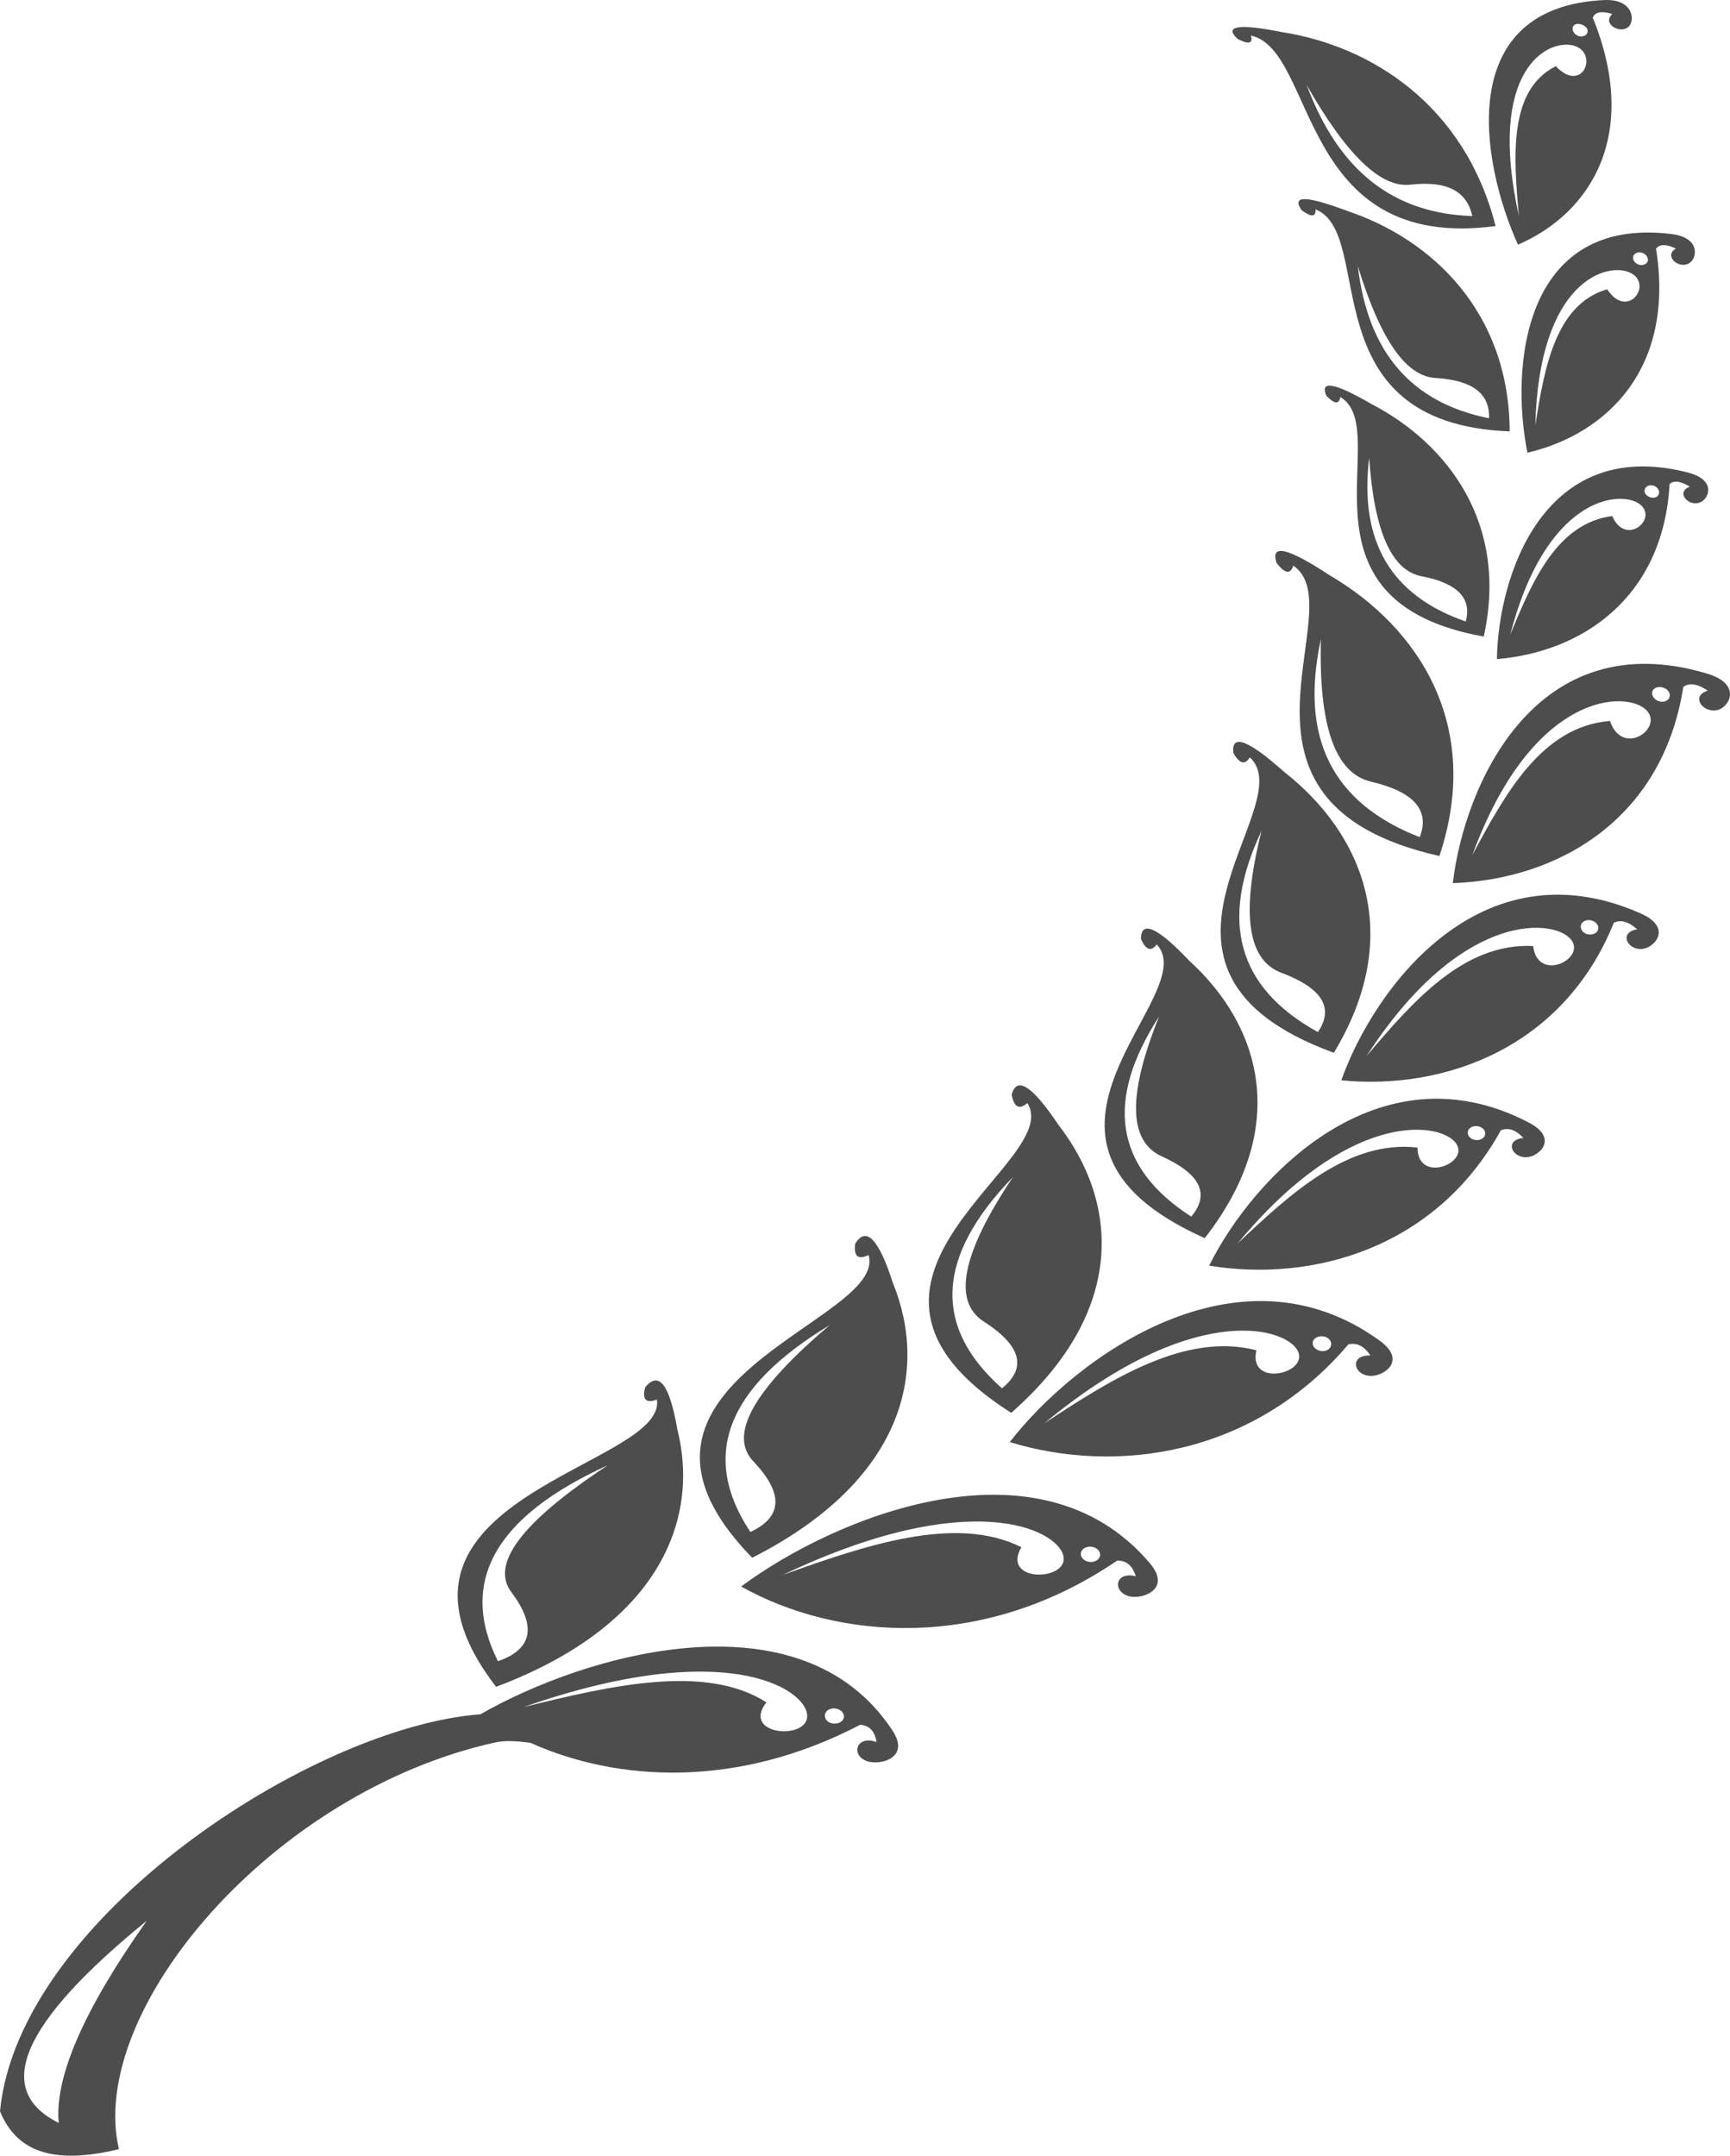 <svg version="1.1" id="图层_1" x="0px" y="0px" width="164.299px" height="204.688px" viewBox="0 0 164.299 204.688" enable-background="new 0 0 164.299 204.688" xml:space="preserve" xmlns="http://www.w3.org/2000/svg" xmlns:xlink="http://www.w3.org/1999/xlink" xmlns:xml="http://www.w3.org/XML/1998/namespace">
  <path fill-rule="evenodd" clip-rule="evenodd" fill="#4D4D4D" d="M50.384,165.487c8.34,3.741,19.729,4.338,31.313-1.719
	c1.054,0.084,1.42,0.845,1.55,1.645c-1.955-0.704-2.481,1.283-0.886,1.819c1.234,0.417,4.103-0.305,2.413-2.889
	c-8.683-13.282-29.247-7.264-39.146-1.568c-16,1.195-43.858,19.416-45.627,37.691c0.381,0.967,0.931,1.819,1.672,2.516
	c0.755,0.71,1.744,1.231,2.979,1.497c1.666,0.36,3.836,0.272,6.64-0.414c-3.045-13.103,14.49-33.937,35.773-38.623
	C47.989,165.238,49.134,165.317,50.384,165.487L50.384,165.487z M13.936,182.382c-5.984,8.457-8.765,14.858-8.359,19.192
	C-0.732,198.446,2.051,192.047,13.936,182.382L13.936,182.382z M142.035,21.464c-2.893-11.4-11.722-17.08-20.278-18.414l0,0
	c-4.14-0.827-5.549-0.586-4.22,0.648c1.052,0.549,1.484,0.436,1.261-0.321C125.072,4.743,123.206,23.982,142.035,21.464
	L142.035,21.464z M133.977,17.531c3.408-0.385,5.337,0.605,5.847,2.981c-7.581-0.234-12.728-4.384-15.73-12.445
	C127.882,14.73,131.151,17.887,133.977,17.531L133.977,17.531z M144.162,23.234c-3.589-7.962-6.008-22.563,8.181-23.228
	c2.782-0.128,2.949,1.936,2.341,2.518c-0.804,0.774-2.578-0.283-1.564-1.192c-0.792-0.259-1.593-0.293-1.855,0.34
	C155.777,12.771,151.089,20.242,144.162,23.234L144.162,23.234z M149.348,2.729c0,0.328,0.31,0.657,0.693,0.722
	c0.388,0.061,0.717-0.153,0.74-0.479c0.023-0.326-0.346-0.626-0.755-0.689C149.616,2.219,149.345,2.4,149.348,2.729L149.348,2.729z
	 M144.245,20.489c-3.08-13.901,2.783-16.855,5.233-16.151c2.388,0.688,0.82,4.631-1.723,1.948
	C143.251,8.554,143.74,14.802,144.245,20.489L144.245,20.489z M143.376,40.962c-19.188-0.742-12.608-18.764-18.441-21.081
	c0.043,0.726-0.382,0.766-1.326,0.074c-0.963-1.435,0.433-1.379,4.345,0.071c0.014,0.01,0.014,0.01,0.014,0.01
	C136.002,22.722,143.331,29.642,143.376,40.962L143.376,40.962z M136.388,35.894c-2.886-0.114-5.305-3.697-7.437-10.63
	c0.965,8.179,5.054,12.966,12.464,14.452C141.502,37.358,139.827,36.112,136.388,35.894L136.388,35.894z M145.062,42.986
	c7.607-1.782,14.026-8.077,12.212-19.37c0.388-0.531,1.161-0.364,1.879-0.013c-1.196,0.721,0.316,1.991,1.279,1.387
	c0.775-0.486,1.071-2.437-1.703-2.771C144.644,20.51,143.421,34.836,145.062,42.986L145.062,42.986z M155.104,24.355
	c0.08-0.305,0.46-0.475,0.842-0.356c0.381,0.118,0.63,0.493,0.544,0.789c-0.084,0.296-0.487,0.47-0.867,0.336
	C155.247,24.989,155.025,24.657,155.104,24.355L155.104,24.355z M145.808,40.398c0.346-13.733,6.826-15.557,9.018-14.5
	c2.235,1.08-0.258,4.528-2.191,1.568C147.723,28.902,146.662,34.932,145.808,40.398L145.808,40.398z M140.911,60.443
	c2.371-10.665-3.368-18.296-10.69-22.095l0,0c-3.495-2.031-4.901-2.252-4.254-0.765c0.77,0.781,1.18,0.843,1.328,0.118
	C132.52,40.835,121.904,57.037,140.911,60.443L140.911,60.443z M135.003,54.714c3.402,0.649,4.807,2.097,4.197,4.297
	c-7.092-2.454-10.124-7.578-9.17-15.541C130.499,50.435,132.157,54.172,135.003,54.714L135.003,54.714z M142.163,62.58
	c0.118-7.879,4.445-21.238,18.14-17.711c2.735,0.705,2.008,2.485,1.161,2.833c-1.102,0.453-2.366-0.962-0.978-1.491
	c-0.698-0.411-1.418-0.691-1.923-0.252C157.946,56.856,150.129,61.935,142.163,62.58L142.163,62.58z M156.24,46.379
	c-0.151,0.28,0,0.614,0.356,0.791c0.359,0.176,0.763,0.102,0.916-0.181c0.152-0.281-0.008-0.661-0.359-0.831
	C156.801,45.987,156.393,46.098,156.24,46.379L156.24,46.379z M143.421,60.29c2.084-5.083,4.433-10.604,9.695-11.291
	c1.296,3.018,4.543,0.128,2.504-1.198C153.635,46.509,146.754,47.367,143.421,60.29L143.421,60.29z M136.702,81.279
	c-22.773-5.119-7.979-23.55-13.88-27.576c-0.269,0.859-0.785,0.784-1.588-0.253c-0.601-1.836,1.057-1.45,5.035,1.168l0,0
	C134.695,59.546,140.845,68.862,136.702,81.279L136.702,81.279z M130.197,74.219c-3.401-0.804-4.968-5.276-4.75-13.529
	c-2.03,9.321,1.023,15.539,9.387,18.802C135.831,76.914,134.251,75.166,130.197,74.219L130.197,74.219z M137.976,83.857
	c1.073-9.255,7.845-24.798,24.174-19.888c3.207,0.966,2.164,3.044,1.072,3.416c-1.379,0.469-2.779-1.261-1.036-1.808
	c-0.764-0.506-1.634-0.867-2.322-0.348C157.863,77.964,147.787,83.514,137.976,83.857L137.976,83.857z M156.995,65.515
	c-0.215,0.307-0.037,0.778,0.373,0.996c0.408,0.215,0.902,0.137,1.117-0.171c0.216-0.305,0.069-0.751-0.345-0.973
	C157.725,65.145,157.212,65.208,156.995,65.515L156.995,65.515z M139.826,81.198c3.132-5.843,6.606-12.222,13.072-12.74
	c1.259,3.644,5.491,0.401,3.201-1.247C153.814,65.566,145.335,66.196,139.826,81.198L139.826,81.198z M126.676,99.963
	c6.842-11.3,2.658-20.904-4.744-26.691l0,0c-3.399-3.035-5.011-3.614-4.804-1.79c0.589,1.057,1.123,1.182,1.564,0.427
	C123.746,76.516,104.954,92.041,126.676,99.963L126.676,99.963z M121.688,92.363c-3.243-1.21-3.836-5.699-1.881-13.465
	c-4.048,8.565-2.282,14.893,5.356,19.101C126.726,95.693,125.564,93.823,121.688,92.363L121.688,92.363z M127.383,102.578
	c9.846,0.962,21.09-3.101,25.88-14.952c0.779-0.406,1.561,0.036,2.222,0.613c-1.856,0.299-0.852,2.12,0.613,1.845
	c1.152-0.217,2.68-2.049-0.299-3.361C140.595,80.023,130.47,93.883,127.383,102.578L127.383,102.578z M150.311,87.572
	c0.294-0.282,0.806-0.269,1.165-0.015c0.356,0.25,0.424,0.692,0.142,0.961c-0.284,0.27-0.84,0.3-1.185,0.039
	C150.085,88.291,150.017,87.853,150.311,87.572L150.311,87.572z M129.791,100.262c8.766-13.545,17.351-13.051,19.25-11.223
	c1.934,1.861-3.015,4.404-3.438,0.788C139.004,89.504,134.163,95.117,129.791,100.262L129.791,100.262z M114.414,117.563
	c-20.97-9.353-0.023-23.046-4.558-27.889c-0.538,0.713-1.041,0.538-1.499-0.527c0.005-1.804,1.58-1.1,4.599,2.087l0,0
	C119.704,97.375,122.656,107.013,114.414,117.563L114.414,117.563z M110.281,109.772c3.715,1.673,4.666,3.602,2.852,5.746
	c-7.255-4.669-8.248-10.981-3.052-19.001C107.088,103.939,107.163,108.315,110.281,109.772L110.281,109.772z M114.835,120.175
	c4.106-8.291,16.009-21.068,30.36-13.584c2.809,1.465,1.051,3.151-0.087,3.278c-1.526,0.171-2.299-1.639-0.434-1.814
	c-0.542-0.597-1.281-1.08-2.135-0.735C136.336,118.561,124.622,121.783,114.835,120.175L114.835,120.175z M139.621,107.102
	c-0.326,0.254-0.308,0.674,0.021,0.943c0.329,0.268,0.866,0.279,1.18,0.035c0.316-0.244,0.314-0.671-0.021-0.942
	C140.468,106.865,139.947,106.847,139.621,107.102L139.621,107.102z M117.522,118.086c5.01-4.742,10.576-9.882,17.101-9.119
	c0.001,3.543,5.237,1.393,3.552-0.539C136.494,106.504,127.986,105.458,117.522,118.086L117.522,118.086z M96.037,134.154
	c11.085-9.739,10.14-20.055,4.474-27.36l0,0c-2.489-3.719-3.975-4.655-4.432-2.836c0.229,1.188,0.725,1.437,1.485,0.784
	C101.216,110.37,75.994,121.434,96.037,134.154L96.037,134.154z M93.42,125.478c-2.985-1.928-2.064-6.492,2.785-13.715
	c-7.29,7.509-7.66,14.217-1.042,20.061C97.552,129.879,96.978,127.755,93.42,125.478L93.42,125.478z M95.898,136.928
	c9.969,3.061,23.08,1.402,32.157-9.274c0.991-0.232,1.632,0.365,2.098,1.053c-2.038-0.08-1.63,1.9,0.015,1.937
	c1.272,0.027,3.484-1.443,0.858-3.348C117.592,117.563,102.116,128.891,95.898,136.928L95.898,136.928z M125.022,126.996
	c0.398-0.215,0.959-0.125,1.239,0.201c0.278,0.322,0.199,0.777-0.199,0.992c-0.402,0.212-0.95,0.092-1.23-0.232
	C124.553,127.633,124.621,127.209,125.022,126.996L125.022,126.996z M99.191,135.137c13.879-11.506,22.668-9.191,24.003-6.971
	c1.336,2.225-4.698,3.691-3.874,0.047C112.579,126.465,105.552,130.953,99.191,135.137L99.191,135.137z M71.435,147.912
	c-16.31-16.729,12.937-22.4,11.051-28.746c-1.012,0.487-1.417,0.115-1.27-1.069c1.041-1.698,2.239-0.453,3.583,3.72l0,0
	C88.218,130.219,85.816,140.625,71.435,147.912L71.435,147.912z M71.563,138.776c2.865,3.026,2.769,5.255-0.298,6.69
	c-4.783-7.201-2.295-13.725,7.552-19.655C71.556,131.955,69.142,136.269,71.563,138.776L71.563,138.776z M70.387,150.642
	c8.904-6.62,28.328-14.628,38.831-2.19c2.054,2.432-0.673,3.418-1.933,3.128c-1.656-0.388-1.451-2.414,0.585-1.913
	c-0.25-0.78-0.718-1.51-1.774-1.483C93.396,156.839,79.508,155.75,70.387,150.642L70.387,150.642z M103.229,146.894
	c-0.459,0.126-0.709,0.538-0.526,0.917c0.181,0.381,0.709,0.597,1.187,0.468c0.476-0.133,0.704-0.527,0.527-0.922
	C104.237,146.964,103.69,146.765,103.229,146.894L103.229,146.894z M74.337,149.542c7.797-2.785,16.399-5.762,22.662-2.634
	c-1.982,3.432,4.626,3.236,3.98,0.774C100.33,145.204,92.153,141.084,74.337,149.542L74.337,149.542z M47.111,160.168
	c-13.839-18.031,16.251-20.861,15.276-27.276c-1.042,0.387-1.429-0.007-1.111-1.173c1.322-1.582,2.313-0.235,3.059,4.029l0,0
	C66.484,144.348,62.555,154.361,47.111,160.168L47.111,160.168z M48.574,151.19c2.427,3.246,1.981,5.429-1.287,6.543
	c-3.759-7.524-0.273-13.738,10.449-18.611C49.594,144.477,46.527,148.49,48.574,151.19L48.574,151.19z M79.003,162.23
	c0.486-0.084,0.998,0.179,1.123,0.567c0.124,0.389-0.169,0.769-0.663,0.848c-0.493,0.082-0.984-0.147-1.097-0.547
	C78.253,162.701,78.515,162.316,79.003,162.23L79.003,162.23z M49.713,162.094c19.115-6.675,26.667-1.797,26.94,0.69
	c0.277,2.501-6.341,2.044-3.866-1.143C67.006,157.943,57.961,160.058,49.713,162.094z" class="color c1"/>
</svg>